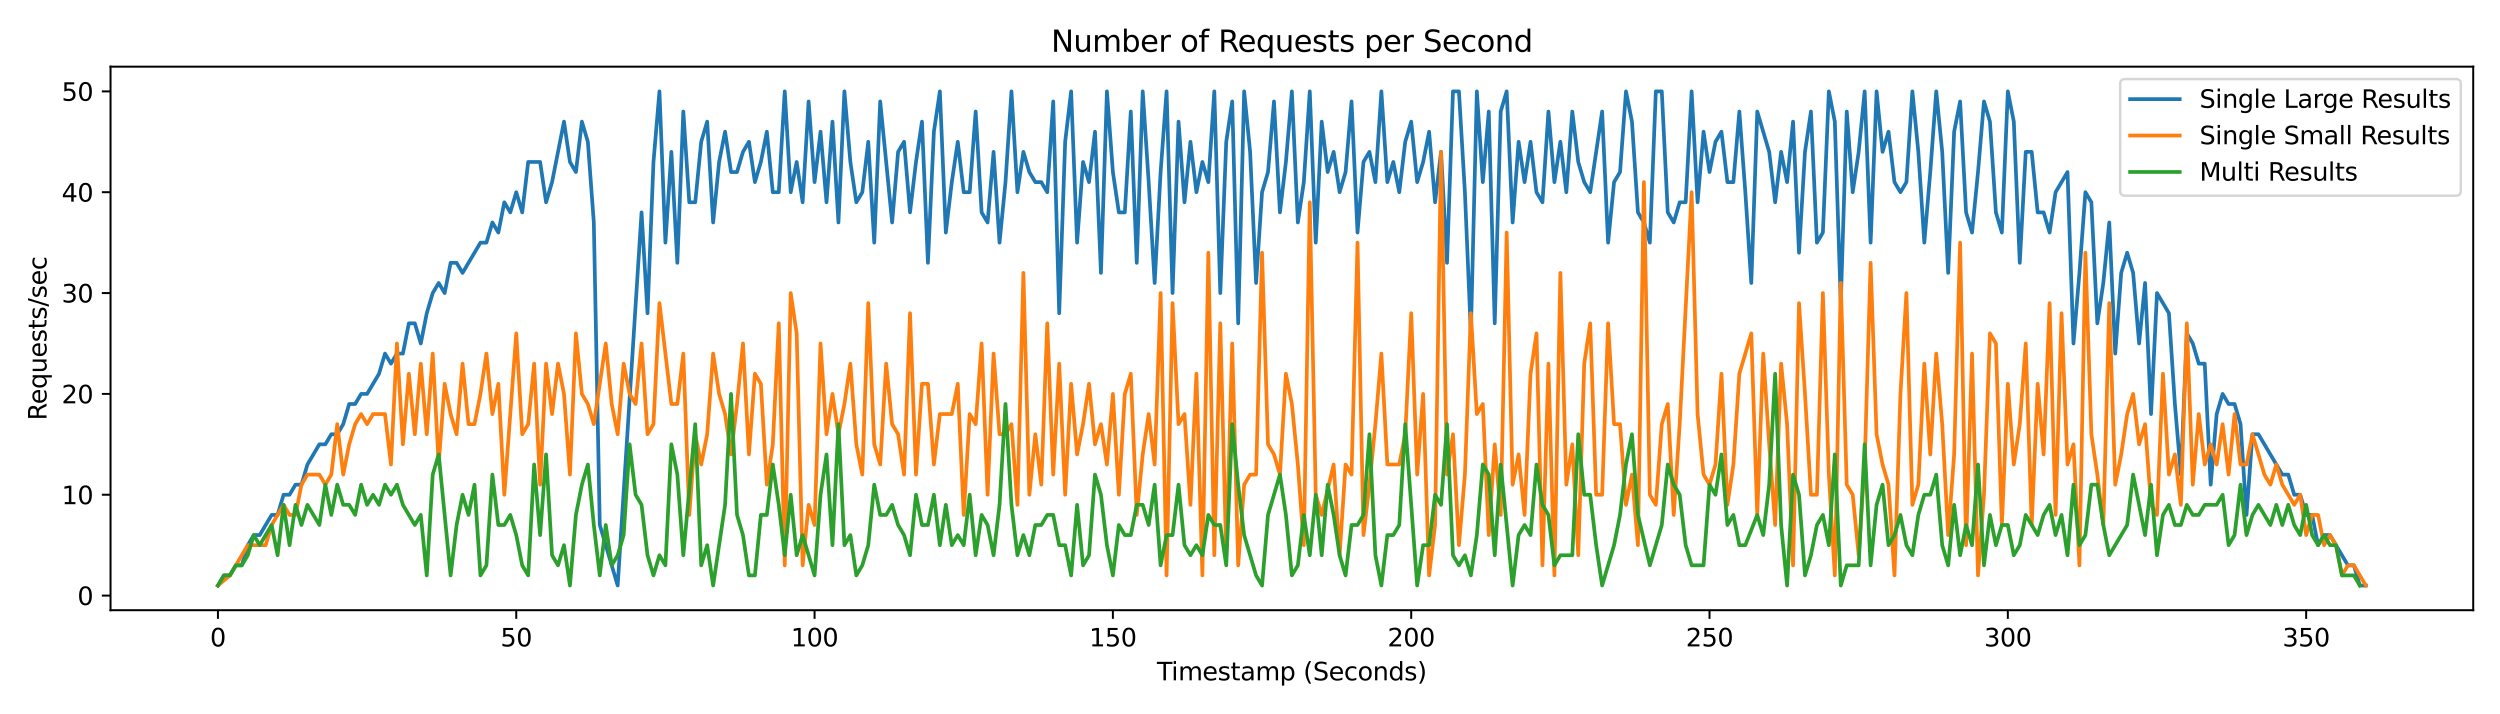 <?xml version="1.0" encoding="utf-8" standalone="no"?>
<!DOCTYPE svg PUBLIC "-//W3C//DTD SVG 1.1//EN"
  "http://www.w3.org/Graphics/SVG/1.1/DTD/svg11.dtd">
<svg xmlns:xlink="http://www.w3.org/1999/xlink" width="1008pt" height="288pt" viewBox="0 0 1008 288" xmlns="http://www.w3.org/2000/svg" version="1.1">
 <defs>
  <style type="text/css">*{stroke-linejoin: round; stroke-linecap: butt}</style>
 </defs>
 <g id="figure_1">
  <g id="patch_1">
   <path d="M 0 288 
L 1008 288 
L 1008 0 
L 0 0 
z
" style="fill: #ffffff"/>
  </g>
  <g id="axes_1">
   <g id="patch_2">
    <path d="M 44.57 246.04 
L 997.2 246.04 
L 997.2 26.88 
L 44.57 26.88 
z
" style="fill: #ffffff"/>
   </g>
   <g id="matplotlib.axis_1">
    <g id="xtick_1">
     <g id="line2d_1">
      <defs>
       <path id="mf8e0b0207e" d="M 0 0 
L 0 3.5 
" style="stroke: #000000; stroke-width: 0.8"/>
      </defs>
      <g>
       <use xlink:href="#mf8e0b0207e" x="87.871" y="246.04" style="stroke: #000000; stroke-width: 0.8"/>
      </g>
     </g>
     <g id="text_1">
      <!-- 0 -->
      <g transform="translate(84.69 260.638) scale(0.1 -0.1)">
       <defs>
        <path id="DejaVuSans-30" d="M 2034 4250 
Q 1547 4250 1301 3770 
Q 1056 3291 1056 2328 
Q 1056 1369 1301 889 
Q 1547 409 2034 409 
Q 2525 409 2770 889 
Q 3016 1369 3016 2328 
Q 3016 3291 2770 3770 
Q 2525 4250 2034 4250 
z
M 2034 4750 
Q 2819 4750 3233 4129 
Q 3647 3509 3647 2328 
Q 3647 1150 3233 529 
Q 2819 -91 2034 -91 
Q 1250 -91 836 529 
Q 422 1150 422 2328 
Q 422 3509 836 4129 
Q 1250 4750 2034 4750 
z
" transform="scale(0.016)"/>
       </defs>
       <use xlink:href="#DejaVuSans-30"/>
      </g>
     </g>
    </g>
    <g id="xtick_2">
     <g id="line2d_2">
      <g>
       <use xlink:href="#mf8e0b0207e" x="208.153" y="246.04" style="stroke: #000000; stroke-width: 0.8"/>
      </g>
     </g>
     <g id="text_2">
      <!-- 50 -->
      <g transform="translate(201.79 260.638) scale(0.1 -0.1)">
       <defs>
        <path id="DejaVuSans-35" d="M 691 4666 
L 3169 4666 
L 3169 4134 
L 1269 4134 
L 1269 2991 
Q 1406 3038 1543 3061 
Q 1681 3084 1819 3084 
Q 2600 3084 3056 2656 
Q 3513 2228 3513 1497 
Q 3513 744 3044 326 
Q 2575 -91 1722 -91 
Q 1428 -91 1123 -41 
Q 819 9 494 109 
L 494 744 
Q 775 591 1075 516 
Q 1375 441 1709 441 
Q 2250 441 2565 725 
Q 2881 1009 2881 1497 
Q 2881 1984 2565 2268 
Q 2250 2553 1709 2553 
Q 1456 2553 1204 2497 
Q 953 2441 691 2322 
L 691 4666 
z
" transform="scale(0.016)"/>
       </defs>
       <use xlink:href="#DejaVuSans-35"/>
       <use xlink:href="#DejaVuSans-30" transform="translate(63.623 0)"/>
      </g>
     </g>
    </g>
    <g id="xtick_3">
     <g id="line2d_3">
      <g>
       <use xlink:href="#mf8e0b0207e" x="328.434" y="246.04" style="stroke: #000000; stroke-width: 0.8"/>
      </g>
     </g>
     <g id="text_3">
      <!-- 100 -->
      <g transform="translate(318.891 260.638) scale(0.1 -0.1)">
       <defs>
        <path id="DejaVuSans-31" d="M 794 531 
L 1825 531 
L 1825 4091 
L 703 3866 
L 703 4441 
L 1819 4666 
L 2450 4666 
L 2450 531 
L 3481 531 
L 3481 0 
L 794 0 
L 794 531 
z
" transform="scale(0.016)"/>
       </defs>
       <use xlink:href="#DejaVuSans-31"/>
       <use xlink:href="#DejaVuSans-30" transform="translate(63.623 0)"/>
       <use xlink:href="#DejaVuSans-30" transform="translate(127.246 0)"/>
      </g>
     </g>
    </g>
    <g id="xtick_4">
     <g id="line2d_4">
      <g>
       <use xlink:href="#mf8e0b0207e" x="448.716" y="246.04" style="stroke: #000000; stroke-width: 0.8"/>
      </g>
     </g>
     <g id="text_4">
      <!-- 150 -->
      <g transform="translate(439.172 260.638) scale(0.1 -0.1)">
       <use xlink:href="#DejaVuSans-31"/>
       <use xlink:href="#DejaVuSans-35" transform="translate(63.623 0)"/>
       <use xlink:href="#DejaVuSans-30" transform="translate(127.246 0)"/>
      </g>
     </g>
    </g>
    <g id="xtick_5">
     <g id="line2d_5">
      <g>
       <use xlink:href="#mf8e0b0207e" x="568.998" y="246.04" style="stroke: #000000; stroke-width: 0.8"/>
      </g>
     </g>
     <g id="text_5">
      <!-- 200 -->
      <g transform="translate(559.454 260.638) scale(0.1 -0.1)">
       <defs>
        <path id="DejaVuSans-32" d="M 1228 531 
L 3431 531 
L 3431 0 
L 469 0 
L 469 531 
Q 828 903 1448 1529 
Q 2069 2156 2228 2338 
Q 2531 2678 2651 2914 
Q 2772 3150 2772 3378 
Q 2772 3750 2511 3984 
Q 2250 4219 1831 4219 
Q 1534 4219 1204 4116 
Q 875 4013 500 3803 
L 500 4441 
Q 881 4594 1212 4672 
Q 1544 4750 1819 4750 
Q 2544 4750 2975 4387 
Q 3406 4025 3406 3419 
Q 3406 3131 3298 2873 
Q 3191 2616 2906 2266 
Q 2828 2175 2409 1742 
Q 1991 1309 1228 531 
z
" transform="scale(0.016)"/>
       </defs>
       <use xlink:href="#DejaVuSans-32"/>
       <use xlink:href="#DejaVuSans-30" transform="translate(63.623 0)"/>
       <use xlink:href="#DejaVuSans-30" transform="translate(127.246 0)"/>
      </g>
     </g>
    </g>
    <g id="xtick_6">
     <g id="line2d_6">
      <g>
       <use xlink:href="#mf8e0b0207e" x="689.279" y="246.04" style="stroke: #000000; stroke-width: 0.8"/>
      </g>
     </g>
     <g id="text_6">
      <!-- 250 -->
      <g transform="translate(679.735 260.638) scale(0.1 -0.1)">
       <use xlink:href="#DejaVuSans-32"/>
       <use xlink:href="#DejaVuSans-35" transform="translate(63.623 0)"/>
       <use xlink:href="#DejaVuSans-30" transform="translate(127.246 0)"/>
      </g>
     </g>
    </g>
    <g id="xtick_7">
     <g id="line2d_7">
      <g>
       <use xlink:href="#mf8e0b0207e" x="809.561" y="246.04" style="stroke: #000000; stroke-width: 0.8"/>
      </g>
     </g>
     <g id="text_7">
      <!-- 300 -->
      <g transform="translate(800.017 260.638) scale(0.1 -0.1)">
       <defs>
        <path id="DejaVuSans-33" d="M 2597 2516 
Q 3050 2419 3304 2112 
Q 3559 1806 3559 1356 
Q 3559 666 3084 287 
Q 2609 -91 1734 -91 
Q 1441 -91 1130 -33 
Q 819 25 488 141 
L 488 750 
Q 750 597 1062 519 
Q 1375 441 1716 441 
Q 2309 441 2620 675 
Q 2931 909 2931 1356 
Q 2931 1769 2642 2001 
Q 2353 2234 1838 2234 
L 1294 2234 
L 1294 2753 
L 1863 2753 
Q 2328 2753 2575 2939 
Q 2822 3125 2822 3475 
Q 2822 3834 2567 4026 
Q 2313 4219 1838 4219 
Q 1578 4219 1281 4162 
Q 984 4106 628 3988 
L 628 4550 
Q 988 4650 1302 4700 
Q 1616 4750 1894 4750 
Q 2613 4750 3031 4423 
Q 3450 4097 3450 3541 
Q 3450 3153 3228 2886 
Q 3006 2619 2597 2516 
z
" transform="scale(0.016)"/>
       </defs>
       <use xlink:href="#DejaVuSans-33"/>
       <use xlink:href="#DejaVuSans-30" transform="translate(63.623 0)"/>
       <use xlink:href="#DejaVuSans-30" transform="translate(127.246 0)"/>
      </g>
     </g>
    </g>
    <g id="xtick_8">
     <g id="line2d_8">
      <g>
       <use xlink:href="#mf8e0b0207e" x="929.842" y="246.04" style="stroke: #000000; stroke-width: 0.8"/>
      </g>
     </g>
     <g id="text_8">
      <!-- 350 -->
      <g transform="translate(920.299 260.638) scale(0.1 -0.1)">
       <use xlink:href="#DejaVuSans-33"/>
       <use xlink:href="#DejaVuSans-35" transform="translate(63.623 0)"/>
       <use xlink:href="#DejaVuSans-30" transform="translate(127.246 0)"/>
      </g>
     </g>
    </g>
    <g id="text_9">
     <!-- Timestamp (Seconds) -->
     <g transform="translate(466.48 274.317) scale(0.1 -0.1)">
      <defs>
       <path id="DejaVuSans-54" d="M -19 4666 
L 3928 4666 
L 3928 4134 
L 2272 4134 
L 2272 0 
L 1638 0 
L 1638 4134 
L -19 4134 
L -19 4666 
z
" transform="scale(0.016)"/>
       <path id="DejaVuSans-69" d="M 603 3500 
L 1178 3500 
L 1178 0 
L 603 0 
L 603 3500 
z
M 603 4863 
L 1178 4863 
L 1178 4134 
L 603 4134 
L 603 4863 
z
" transform="scale(0.016)"/>
       <path id="DejaVuSans-6d" d="M 3328 2828 
Q 3544 3216 3844 3400 
Q 4144 3584 4550 3584 
Q 5097 3584 5394 3201 
Q 5691 2819 5691 2113 
L 5691 0 
L 5113 0 
L 5113 2094 
Q 5113 2597 4934 2840 
Q 4756 3084 4391 3084 
Q 3944 3084 3684 2787 
Q 3425 2491 3425 1978 
L 3425 0 
L 2847 0 
L 2847 2094 
Q 2847 2600 2669 2842 
Q 2491 3084 2119 3084 
Q 1678 3084 1418 2786 
Q 1159 2488 1159 1978 
L 1159 0 
L 581 0 
L 581 3500 
L 1159 3500 
L 1159 2956 
Q 1356 3278 1631 3431 
Q 1906 3584 2284 3584 
Q 2666 3584 2933 3390 
Q 3200 3197 3328 2828 
z
" transform="scale(0.016)"/>
       <path id="DejaVuSans-65" d="M 3597 1894 
L 3597 1613 
L 953 1613 
Q 991 1019 1311 708 
Q 1631 397 2203 397 
Q 2534 397 2845 478 
Q 3156 559 3463 722 
L 3463 178 
Q 3153 47 2828 -22 
Q 2503 -91 2169 -91 
Q 1331 -91 842 396 
Q 353 884 353 1716 
Q 353 2575 817 3079 
Q 1281 3584 2069 3584 
Q 2775 3584 3186 3129 
Q 3597 2675 3597 1894 
z
M 3022 2063 
Q 3016 2534 2758 2815 
Q 2500 3097 2075 3097 
Q 1594 3097 1305 2825 
Q 1016 2553 972 2059 
L 3022 2063 
z
" transform="scale(0.016)"/>
       <path id="DejaVuSans-73" d="M 2834 3397 
L 2834 2853 
Q 2591 2978 2328 3040 
Q 2066 3103 1784 3103 
Q 1356 3103 1142 2972 
Q 928 2841 928 2578 
Q 928 2378 1081 2264 
Q 1234 2150 1697 2047 
L 1894 2003 
Q 2506 1872 2764 1633 
Q 3022 1394 3022 966 
Q 3022 478 2636 193 
Q 2250 -91 1575 -91 
Q 1294 -91 989 -36 
Q 684 19 347 128 
L 347 722 
Q 666 556 975 473 
Q 1284 391 1588 391 
Q 1994 391 2212 530 
Q 2431 669 2431 922 
Q 2431 1156 2273 1281 
Q 2116 1406 1581 1522 
L 1381 1569 
Q 847 1681 609 1914 
Q 372 2147 372 2553 
Q 372 3047 722 3315 
Q 1072 3584 1716 3584 
Q 2034 3584 2315 3537 
Q 2597 3491 2834 3397 
z
" transform="scale(0.016)"/>
       <path id="DejaVuSans-74" d="M 1172 4494 
L 1172 3500 
L 2356 3500 
L 2356 3053 
L 1172 3053 
L 1172 1153 
Q 1172 725 1289 603 
Q 1406 481 1766 481 
L 2356 481 
L 2356 0 
L 1766 0 
Q 1100 0 847 248 
Q 594 497 594 1153 
L 594 3053 
L 172 3053 
L 172 3500 
L 594 3500 
L 594 4494 
L 1172 4494 
z
" transform="scale(0.016)"/>
       <path id="DejaVuSans-61" d="M 2194 1759 
Q 1497 1759 1228 1600 
Q 959 1441 959 1056 
Q 959 750 1161 570 
Q 1363 391 1709 391 
Q 2188 391 2477 730 
Q 2766 1069 2766 1631 
L 2766 1759 
L 2194 1759 
z
M 3341 1997 
L 3341 0 
L 2766 0 
L 2766 531 
Q 2569 213 2275 61 
Q 1981 -91 1556 -91 
Q 1019 -91 701 211 
Q 384 513 384 1019 
Q 384 1609 779 1909 
Q 1175 2209 1959 2209 
L 2766 2209 
L 2766 2266 
Q 2766 2663 2505 2880 
Q 2244 3097 1772 3097 
Q 1472 3097 1187 3025 
Q 903 2953 641 2809 
L 641 3341 
Q 956 3463 1253 3523 
Q 1550 3584 1831 3584 
Q 2591 3584 2966 3190 
Q 3341 2797 3341 1997 
z
" transform="scale(0.016)"/>
       <path id="DejaVuSans-70" d="M 1159 525 
L 1159 -1331 
L 581 -1331 
L 581 3500 
L 1159 3500 
L 1159 2969 
Q 1341 3281 1617 3432 
Q 1894 3584 2278 3584 
Q 2916 3584 3314 3078 
Q 3713 2572 3713 1747 
Q 3713 922 3314 415 
Q 2916 -91 2278 -91 
Q 1894 -91 1617 61 
Q 1341 213 1159 525 
z
M 3116 1747 
Q 3116 2381 2855 2742 
Q 2594 3103 2138 3103 
Q 1681 3103 1420 2742 
Q 1159 2381 1159 1747 
Q 1159 1113 1420 752 
Q 1681 391 2138 391 
Q 2594 391 2855 752 
Q 3116 1113 3116 1747 
z
" transform="scale(0.016)"/>
       <path id="DejaVuSans-20" transform="scale(0.016)"/>
       <path id="DejaVuSans-28" d="M 1984 4856 
Q 1566 4138 1362 3434 
Q 1159 2731 1159 2009 
Q 1159 1288 1364 580 
Q 1569 -128 1984 -844 
L 1484 -844 
Q 1016 -109 783 600 
Q 550 1309 550 2009 
Q 550 2706 781 3412 
Q 1013 4119 1484 4856 
L 1984 4856 
z
" transform="scale(0.016)"/>
       <path id="DejaVuSans-53" d="M 3425 4513 
L 3425 3897 
Q 3066 4069 2747 4153 
Q 2428 4238 2131 4238 
Q 1616 4238 1336 4038 
Q 1056 3838 1056 3469 
Q 1056 3159 1242 3001 
Q 1428 2844 1947 2747 
L 2328 2669 
Q 3034 2534 3370 2195 
Q 3706 1856 3706 1288 
Q 3706 609 3251 259 
Q 2797 -91 1919 -91 
Q 1588 -91 1214 -16 
Q 841 59 441 206 
L 441 856 
Q 825 641 1194 531 
Q 1563 422 1919 422 
Q 2459 422 2753 634 
Q 3047 847 3047 1241 
Q 3047 1584 2836 1778 
Q 2625 1972 2144 2069 
L 1759 2144 
Q 1053 2284 737 2584 
Q 422 2884 422 3419 
Q 422 4038 858 4394 
Q 1294 4750 2059 4750 
Q 2388 4750 2728 4690 
Q 3069 4631 3425 4513 
z
" transform="scale(0.016)"/>
       <path id="DejaVuSans-63" d="M 3122 3366 
L 3122 2828 
Q 2878 2963 2633 3030 
Q 2388 3097 2138 3097 
Q 1578 3097 1268 2742 
Q 959 2388 959 1747 
Q 959 1106 1268 751 
Q 1578 397 2138 397 
Q 2388 397 2633 464 
Q 2878 531 3122 666 
L 3122 134 
Q 2881 22 2623 -34 
Q 2366 -91 2075 -91 
Q 1284 -91 818 406 
Q 353 903 353 1747 
Q 353 2603 823 3093 
Q 1294 3584 2113 3584 
Q 2378 3584 2631 3529 
Q 2884 3475 3122 3366 
z
" transform="scale(0.016)"/>
       <path id="DejaVuSans-6f" d="M 1959 3097 
Q 1497 3097 1228 2736 
Q 959 2375 959 1747 
Q 959 1119 1226 758 
Q 1494 397 1959 397 
Q 2419 397 2687 759 
Q 2956 1122 2956 1747 
Q 2956 2369 2687 2733 
Q 2419 3097 1959 3097 
z
M 1959 3584 
Q 2709 3584 3137 3096 
Q 3566 2609 3566 1747 
Q 3566 888 3137 398 
Q 2709 -91 1959 -91 
Q 1206 -91 779 398 
Q 353 888 353 1747 
Q 353 2609 779 3096 
Q 1206 3584 1959 3584 
z
" transform="scale(0.016)"/>
       <path id="DejaVuSans-6e" d="M 3513 2113 
L 3513 0 
L 2938 0 
L 2938 2094 
Q 2938 2591 2744 2837 
Q 2550 3084 2163 3084 
Q 1697 3084 1428 2787 
Q 1159 2491 1159 1978 
L 1159 0 
L 581 0 
L 581 3500 
L 1159 3500 
L 1159 2956 
Q 1366 3272 1645 3428 
Q 1925 3584 2291 3584 
Q 2894 3584 3203 3211 
Q 3513 2838 3513 2113 
z
" transform="scale(0.016)"/>
       <path id="DejaVuSans-64" d="M 2906 2969 
L 2906 4863 
L 3481 4863 
L 3481 0 
L 2906 0 
L 2906 525 
Q 2725 213 2448 61 
Q 2172 -91 1784 -91 
Q 1150 -91 751 415 
Q 353 922 353 1747 
Q 353 2572 751 3078 
Q 1150 3584 1784 3584 
Q 2172 3584 2448 3432 
Q 2725 3281 2906 2969 
z
M 947 1747 
Q 947 1113 1208 752 
Q 1469 391 1925 391 
Q 2381 391 2643 752 
Q 2906 1113 2906 1747 
Q 2906 2381 2643 2742 
Q 2381 3103 1925 3103 
Q 1469 3103 1208 2742 
Q 947 2381 947 1747 
z
" transform="scale(0.016)"/>
       <path id="DejaVuSans-29" d="M 513 4856 
L 1013 4856 
Q 1481 4119 1714 3412 
Q 1947 2706 1947 2009 
Q 1947 1309 1714 600 
Q 1481 -109 1013 -844 
L 513 -844 
Q 928 -128 1133 580 
Q 1338 1288 1338 2009 
Q 1338 2731 1133 3434 
Q 928 4138 513 4856 
z
" transform="scale(0.016)"/>
      </defs>
      <use xlink:href="#DejaVuSans-54"/>
      <use xlink:href="#DejaVuSans-69" transform="translate(57.959 0)"/>
      <use xlink:href="#DejaVuSans-6d" transform="translate(85.742 0)"/>
      <use xlink:href="#DejaVuSans-65" transform="translate(183.154 0)"/>
      <use xlink:href="#DejaVuSans-73" transform="translate(244.678 0)"/>
      <use xlink:href="#DejaVuSans-74" transform="translate(296.777 0)"/>
      <use xlink:href="#DejaVuSans-61" transform="translate(335.986 0)"/>
      <use xlink:href="#DejaVuSans-6d" transform="translate(397.266 0)"/>
      <use xlink:href="#DejaVuSans-70" transform="translate(494.678 0)"/>
      <use xlink:href="#DejaVuSans-20" transform="translate(558.154 0)"/>
      <use xlink:href="#DejaVuSans-28" transform="translate(589.941 0)"/>
      <use xlink:href="#DejaVuSans-53" transform="translate(628.955 0)"/>
      <use xlink:href="#DejaVuSans-65" transform="translate(692.432 0)"/>
      <use xlink:href="#DejaVuSans-63" transform="translate(753.955 0)"/>
      <use xlink:href="#DejaVuSans-6f" transform="translate(808.936 0)"/>
      <use xlink:href="#DejaVuSans-6e" transform="translate(870.117 0)"/>
      <use xlink:href="#DejaVuSans-64" transform="translate(933.496 0)"/>
      <use xlink:href="#DejaVuSans-73" transform="translate(996.973 0)"/>
      <use xlink:href="#DejaVuSans-29" transform="translate(1049.072 0)"/>
     </g>
    </g>
   </g>
   <g id="matplotlib.axis_2">
    <g id="ytick_1">
     <g id="line2d_9">
      <defs>
       <path id="md3cd2e9be6" d="M 0 0 
L -3.5 0 
" style="stroke: #000000; stroke-width: 0.8"/>
      </defs>
      <g>
       <use xlink:href="#md3cd2e9be6" x="44.57" y="240.144" style="stroke: #000000; stroke-width: 0.8"/>
      </g>
     </g>
     <g id="text_10">
      <!-- 0 -->
      <g transform="translate(31.207 243.943) scale(0.1 -0.1)">
       <use xlink:href="#DejaVuSans-30"/>
      </g>
     </g>
    </g>
    <g id="ytick_2">
     <g id="line2d_10">
      <g>
       <use xlink:href="#md3cd2e9be6" x="44.57" y="199.484" style="stroke: #000000; stroke-width: 0.8"/>
      </g>
     </g>
     <g id="text_11">
      <!-- 10 -->
      <g transform="translate(24.845 203.283) scale(0.1 -0.1)">
       <use xlink:href="#DejaVuSans-31"/>
       <use xlink:href="#DejaVuSans-30" transform="translate(63.623 0)"/>
      </g>
     </g>
    </g>
    <g id="ytick_3">
     <g id="line2d_11">
      <g>
       <use xlink:href="#md3cd2e9be6" x="44.57" y="158.823" style="stroke: #000000; stroke-width: 0.8"/>
      </g>
     </g>
     <g id="text_12">
      <!-- 20 -->
      <g transform="translate(24.845 162.622) scale(0.1 -0.1)">
       <use xlink:href="#DejaVuSans-32"/>
       <use xlink:href="#DejaVuSans-30" transform="translate(63.623 0)"/>
      </g>
     </g>
    </g>
    <g id="ytick_4">
     <g id="line2d_12">
      <g>
       <use xlink:href="#md3cd2e9be6" x="44.57" y="118.163" style="stroke: #000000; stroke-width: 0.8"/>
      </g>
     </g>
     <g id="text_13">
      <!-- 30 -->
      <g transform="translate(24.845 121.962) scale(0.1 -0.1)">
       <use xlink:href="#DejaVuSans-33"/>
       <use xlink:href="#DejaVuSans-30" transform="translate(63.623 0)"/>
      </g>
     </g>
    </g>
    <g id="ytick_5">
     <g id="line2d_13">
      <g>
       <use xlink:href="#md3cd2e9be6" x="44.57" y="77.502" style="stroke: #000000; stroke-width: 0.8"/>
      </g>
     </g>
     <g id="text_14">
      <!-- 40 -->
      <g transform="translate(24.845 81.302) scale(0.1 -0.1)">
       <defs>
        <path id="DejaVuSans-34" d="M 2419 4116 
L 825 1625 
L 2419 1625 
L 2419 4116 
z
M 2253 4666 
L 3047 4666 
L 3047 1625 
L 3713 1625 
L 3713 1100 
L 3047 1100 
L 3047 0 
L 2419 0 
L 2419 1100 
L 313 1100 
L 313 1709 
L 2253 4666 
z
" transform="scale(0.016)"/>
       </defs>
       <use xlink:href="#DejaVuSans-34"/>
       <use xlink:href="#DejaVuSans-30" transform="translate(63.623 0)"/>
      </g>
     </g>
    </g>
    <g id="ytick_6">
     <g id="line2d_14">
      <g>
       <use xlink:href="#md3cd2e9be6" x="44.57" y="36.842" style="stroke: #000000; stroke-width: 0.8"/>
      </g>
     </g>
     <g id="text_15">
      <!-- 50 -->
      <g transform="translate(24.845 40.641) scale(0.1 -0.1)">
       <use xlink:href="#DejaVuSans-35"/>
       <use xlink:href="#DejaVuSans-30" transform="translate(63.623 0)"/>
      </g>
     </g>
    </g>
    <g id="text_16">
     <!-- Requests/sec -->
     <g transform="translate(18.765 169.49) rotate(-90) scale(0.1 -0.1)">
      <defs>
       <path id="DejaVuSans-52" d="M 2841 2188 
Q 3044 2119 3236 1894 
Q 3428 1669 3622 1275 
L 4263 0 
L 3584 0 
L 2988 1197 
Q 2756 1666 2539 1819 
Q 2322 1972 1947 1972 
L 1259 1972 
L 1259 0 
L 628 0 
L 628 4666 
L 2053 4666 
Q 2853 4666 3247 4331 
Q 3641 3997 3641 3322 
Q 3641 2881 3436 2590 
Q 3231 2300 2841 2188 
z
M 1259 4147 
L 1259 2491 
L 2053 2491 
Q 2509 2491 2742 2702 
Q 2975 2913 2975 3322 
Q 2975 3731 2742 3939 
Q 2509 4147 2053 4147 
L 1259 4147 
z
" transform="scale(0.016)"/>
       <path id="DejaVuSans-71" d="M 947 1747 
Q 947 1113 1208 752 
Q 1469 391 1925 391 
Q 2381 391 2643 752 
Q 2906 1113 2906 1747 
Q 2906 2381 2643 2742 
Q 2381 3103 1925 3103 
Q 1469 3103 1208 2742 
Q 947 2381 947 1747 
z
M 2906 525 
Q 2725 213 2448 61 
Q 2172 -91 1784 -91 
Q 1150 -91 751 415 
Q 353 922 353 1747 
Q 353 2572 751 3078 
Q 1150 3584 1784 3584 
Q 2172 3584 2448 3432 
Q 2725 3281 2906 2969 
L 2906 3500 
L 3481 3500 
L 3481 -1331 
L 2906 -1331 
L 2906 525 
z
" transform="scale(0.016)"/>
       <path id="DejaVuSans-75" d="M 544 1381 
L 544 3500 
L 1119 3500 
L 1119 1403 
Q 1119 906 1312 657 
Q 1506 409 1894 409 
Q 2359 409 2629 706 
Q 2900 1003 2900 1516 
L 2900 3500 
L 3475 3500 
L 3475 0 
L 2900 0 
L 2900 538 
Q 2691 219 2414 64 
Q 2138 -91 1772 -91 
Q 1169 -91 856 284 
Q 544 659 544 1381 
z
M 1991 3584 
L 1991 3584 
z
" transform="scale(0.016)"/>
       <path id="DejaVuSans-2f" d="M 1625 4666 
L 2156 4666 
L 531 -594 
L 0 -594 
L 1625 4666 
z
" transform="scale(0.016)"/>
      </defs>
      <use xlink:href="#DejaVuSans-52"/>
      <use xlink:href="#DejaVuSans-65" transform="translate(64.982 0)"/>
      <use xlink:href="#DejaVuSans-71" transform="translate(126.506 0)"/>
      <use xlink:href="#DejaVuSans-75" transform="translate(189.982 0)"/>
      <use xlink:href="#DejaVuSans-65" transform="translate(253.361 0)"/>
      <use xlink:href="#DejaVuSans-73" transform="translate(314.885 0)"/>
      <use xlink:href="#DejaVuSans-74" transform="translate(366.984 0)"/>
      <use xlink:href="#DejaVuSans-73" transform="translate(406.193 0)"/>
      <use xlink:href="#DejaVuSans-2f" transform="translate(458.293 0)"/>
      <use xlink:href="#DejaVuSans-73" transform="translate(491.984 0)"/>
      <use xlink:href="#DejaVuSans-65" transform="translate(544.084 0)"/>
      <use xlink:href="#DejaVuSans-63" transform="translate(605.607 0)"/>
     </g>
    </g>
   </g>
   <g id="line2d_15">
    <path d="M 87.871 236.078 
L 90.277 232.012 
L 92.683 232.012 
L 95.088 227.946 
L 97.494 227.946 
L 99.9 219.814 
L 102.305 215.748 
L 104.711 215.748 
L 109.522 207.616 
L 111.928 207.616 
L 114.333 199.484 
L 116.739 199.484 
L 119.145 195.418 
L 121.55 195.418 
L 123.956 187.286 
L 128.767 179.154 
L 131.173 179.154 
L 133.578 175.087 
L 135.984 175.087 
L 138.39 171.021 
L 140.795 162.889 
L 143.201 162.889 
L 145.607 158.823 
L 148.012 158.823 
L 152.823 150.691 
L 155.229 142.559 
L 157.635 146.625 
L 160.04 142.559 
L 162.446 142.559 
L 164.852 130.361 
L 167.257 130.361 
L 169.663 138.493 
L 172.068 126.295 
L 174.474 118.163 
L 176.88 114.097 
L 179.285 118.163 
L 181.691 105.965 
L 184.097 105.965 
L 186.502 110.031 
L 193.719 97.833 
L 196.125 97.833 
L 198.53 89.7 
L 200.936 93.766 
L 203.342 81.568 
L 205.747 85.634 
L 208.153 77.502 
L 210.559 85.634 
L 212.964 65.304 
L 217.775 65.304 
L 220.181 81.568 
L 222.587 73.436 
L 227.398 49.04 
L 229.804 65.304 
L 232.209 69.37 
L 234.615 49.04 
L 237.021 57.172 
L 239.426 89.7 
L 241.832 211.682 
L 249.049 236.078 
L 258.671 85.634 
L 261.077 126.295 
L 263.482 65.304 
L 265.888 36.842 
L 268.294 97.833 
L 270.699 61.238 
L 273.105 105.965 
L 275.511 44.974 
L 277.916 81.568 
L 280.322 81.568 
L 282.728 57.172 
L 285.133 49.04 
L 287.539 89.7 
L 289.944 65.304 
L 292.35 53.106 
L 294.756 69.37 
L 297.161 69.37 
L 299.567 61.238 
L 301.973 57.172 
L 304.378 73.436 
L 306.784 65.304 
L 309.189 53.106 
L 311.595 77.502 
L 314.001 77.502 
L 316.406 36.842 
L 318.812 77.502 
L 321.218 65.304 
L 323.623 81.568 
L 326.029 40.908 
L 328.434 73.436 
L 330.84 53.106 
L 333.246 81.568 
L 335.651 49.04 
L 338.057 89.7 
L 340.463 36.842 
L 342.868 65.304 
L 345.274 81.568 
L 347.68 77.502 
L 350.085 57.172 
L 352.491 97.833 
L 354.896 40.908 
L 359.708 89.7 
L 362.113 61.238 
L 364.519 57.172 
L 366.925 85.634 
L 369.33 65.304 
L 371.736 49.04 
L 374.141 105.965 
L 376.547 53.106 
L 378.953 36.842 
L 381.358 93.766 
L 383.764 73.436 
L 386.17 57.172 
L 388.575 77.502 
L 390.981 77.502 
L 393.387 44.974 
L 395.792 85.634 
L 398.198 89.7 
L 400.603 61.238 
L 403.009 97.833 
L 405.415 73.436 
L 407.82 36.842 
L 410.226 77.502 
L 412.632 61.238 
L 415.037 69.37 
L 417.443 73.436 
L 419.848 73.436 
L 422.254 77.502 
L 424.66 40.908 
L 427.065 126.295 
L 429.471 57.172 
L 431.877 36.842 
L 434.282 97.833 
L 436.688 65.304 
L 439.094 73.436 
L 441.499 53.106 
L 443.905 110.031 
L 446.31 36.842 
L 448.716 69.37 
L 451.122 85.634 
L 453.527 85.634 
L 455.933 44.974 
L 458.339 105.965 
L 460.744 36.842 
L 463.15 73.436 
L 465.555 114.097 
L 467.961 69.37 
L 470.367 36.842 
L 472.772 118.163 
L 475.178 49.04 
L 477.584 81.568 
L 479.989 57.172 
L 482.395 77.502 
L 484.801 65.304 
L 487.206 73.436 
L 489.612 36.842 
L 492.017 118.163 
L 494.423 57.172 
L 496.829 40.908 
L 499.234 130.361 
L 501.64 36.842 
L 504.046 61.238 
L 506.451 114.097 
L 508.857 77.502 
L 511.262 69.37 
L 513.668 40.908 
L 516.074 85.634 
L 518.479 65.304 
L 520.885 36.842 
L 523.291 89.7 
L 525.696 73.436 
L 528.102 36.842 
L 530.508 97.833 
L 532.913 49.04 
L 535.319 69.37 
L 537.724 61.238 
L 540.13 77.502 
L 542.536 69.37 
L 544.941 40.908 
L 547.347 93.766 
L 549.753 65.304 
L 552.158 61.238 
L 554.564 73.436 
L 556.969 36.842 
L 559.375 73.436 
L 561.781 65.304 
L 564.186 77.502 
L 566.592 57.172 
L 568.998 49.04 
L 571.403 73.436 
L 573.809 65.304 
L 576.215 53.106 
L 578.62 81.568 
L 581.026 61.238 
L 583.431 105.965 
L 585.837 36.842 
L 588.243 36.842 
L 590.648 77.502 
L 593.054 134.427 
L 595.46 36.842 
L 597.865 73.436 
L 600.271 44.974 
L 602.676 130.361 
L 605.082 44.974 
L 607.488 36.842 
L 609.893 89.7 
L 612.299 57.172 
L 614.705 73.436 
L 617.11 57.172 
L 619.516 77.502 
L 621.922 81.568 
L 624.327 44.974 
L 626.733 73.436 
L 629.138 57.172 
L 631.544 77.502 
L 633.95 44.974 
L 636.355 65.304 
L 638.761 73.436 
L 641.167 77.502 
L 645.978 44.974 
L 648.383 97.833 
L 650.789 73.436 
L 653.195 69.37 
L 655.6 36.842 
L 658.006 49.04 
L 660.412 85.634 
L 662.817 89.7 
L 665.223 97.833 
L 667.629 36.842 
L 670.034 36.842 
L 672.44 85.634 
L 674.845 89.7 
L 677.251 81.568 
L 679.657 81.568 
L 682.062 36.842 
L 684.468 81.568 
L 686.874 53.106 
L 689.279 69.37 
L 691.685 57.172 
L 694.09 53.106 
L 696.496 73.436 
L 698.902 73.436 
L 701.307 44.974 
L 703.713 77.502 
L 706.119 114.097 
L 708.524 44.974 
L 713.336 61.238 
L 715.741 81.568 
L 718.147 61.238 
L 720.552 73.436 
L 722.958 49.04 
L 725.364 101.899 
L 727.769 61.238 
L 730.175 44.974 
L 732.581 97.833 
L 734.986 93.766 
L 737.392 36.842 
L 739.797 49.04 
L 742.203 122.229 
L 744.609 44.974 
L 747.014 77.502 
L 749.42 61.238 
L 751.826 36.842 
L 754.231 97.833 
L 756.637 36.842 
L 759.043 61.238 
L 761.448 53.106 
L 763.854 73.436 
L 766.259 77.502 
L 768.665 73.436 
L 771.071 36.842 
L 773.476 61.238 
L 775.882 97.833 
L 778.288 69.37 
L 780.693 36.842 
L 783.099 61.238 
L 785.504 110.031 
L 787.91 53.106 
L 790.316 40.908 
L 792.721 85.634 
L 795.127 93.766 
L 797.533 69.37 
L 799.938 40.908 
L 802.344 49.04 
L 804.749 85.634 
L 807.155 93.766 
L 809.561 36.842 
L 811.966 49.04 
L 814.372 105.965 
L 816.778 61.238 
L 819.183 61.238 
L 821.589 85.634 
L 823.995 85.634 
L 826.4 93.766 
L 828.806 77.502 
L 833.617 69.37 
L 836.023 138.493 
L 838.428 110.031 
L 840.834 77.502 
L 843.24 81.568 
L 845.645 130.361 
L 848.051 114.097 
L 850.456 89.7 
L 852.862 142.559 
L 855.268 110.031 
L 857.673 101.899 
L 860.079 110.031 
L 862.485 138.493 
L 864.89 114.097 
L 867.296 166.955 
L 869.702 118.163 
L 874.513 126.295 
L 876.918 162.889 
L 879.324 191.352 
L 881.73 134.427 
L 884.135 138.493 
L 886.541 146.625 
L 888.947 146.625 
L 891.352 195.418 
L 893.758 166.955 
L 896.163 158.823 
L 898.569 162.889 
L 900.975 162.889 
L 903.38 171.021 
L 905.786 207.616 
L 908.192 175.087 
L 910.597 175.087 
L 920.22 191.352 
L 922.625 191.352 
L 925.031 199.484 
L 927.437 199.484 
L 929.842 207.616 
L 932.248 207.616 
L 934.654 219.814 
L 937.059 215.748 
L 939.465 215.748 
L 946.682 227.946 
L 949.087 227.946 
L 951.493 236.078 
L 953.899 236.078 
L 953.899 236.078 
" clip-path="url(#pd5eb96527d)" style="fill: none; stroke: #1f77b4; stroke-width: 1.5; stroke-linecap: square"/>
   </g>
   <g id="line2d_16">
    <path d="M 87.871 236.078 
L 92.683 232.012 
L 99.9 219.814 
L 107.116 219.814 
L 109.522 211.682 
L 114.333 203.55 
L 116.739 207.616 
L 119.145 207.616 
L 121.55 195.418 
L 123.956 191.352 
L 128.767 191.352 
L 131.173 195.418 
L 133.578 191.352 
L 135.984 171.021 
L 138.39 191.352 
L 140.795 179.154 
L 143.201 171.021 
L 145.607 166.955 
L 148.012 171.021 
L 150.418 166.955 
L 155.229 166.955 
L 157.635 187.286 
L 160.04 138.493 
L 162.446 179.154 
L 164.852 150.691 
L 167.257 175.087 
L 169.663 146.625 
L 172.068 175.087 
L 174.474 142.559 
L 176.88 187.286 
L 179.285 154.757 
L 181.691 166.955 
L 184.097 175.087 
L 186.502 146.625 
L 188.908 171.021 
L 191.314 171.021 
L 193.719 158.823 
L 196.125 142.559 
L 198.53 166.955 
L 200.936 154.757 
L 203.342 199.484 
L 208.153 134.427 
L 210.559 175.087 
L 212.964 171.021 
L 215.37 146.625 
L 217.775 195.418 
L 220.181 146.625 
L 222.587 166.955 
L 224.992 146.625 
L 227.398 158.823 
L 229.804 191.352 
L 232.209 134.427 
L 234.615 158.823 
L 237.021 162.889 
L 239.426 171.021 
L 244.237 138.493 
L 246.643 162.889 
L 249.049 175.087 
L 251.454 146.625 
L 253.86 158.823 
L 256.266 162.889 
L 258.671 138.493 
L 261.077 175.087 
L 263.482 171.021 
L 265.888 122.229 
L 270.699 162.889 
L 273.105 162.889 
L 275.511 142.559 
L 277.916 207.616 
L 280.322 175.087 
L 282.728 187.286 
L 285.133 175.087 
L 287.539 142.559 
L 289.944 158.823 
L 292.35 166.955 
L 294.756 183.22 
L 297.161 162.889 
L 299.567 138.493 
L 301.973 183.22 
L 304.378 150.691 
L 306.784 154.757 
L 309.189 195.418 
L 311.595 179.154 
L 314.001 130.361 
L 316.406 227.946 
L 318.812 118.163 
L 321.218 134.427 
L 323.623 227.946 
L 326.029 203.55 
L 328.434 211.682 
L 330.84 138.493 
L 333.246 175.087 
L 335.651 158.823 
L 338.057 175.087 
L 340.463 162.889 
L 342.868 146.625 
L 345.274 179.154 
L 347.68 191.352 
L 350.085 122.229 
L 352.491 179.154 
L 354.896 187.286 
L 357.302 146.625 
L 359.708 171.021 
L 362.113 175.087 
L 364.519 191.352 
L 366.925 126.295 
L 369.33 191.352 
L 371.736 154.757 
L 374.141 154.757 
L 376.547 187.286 
L 378.953 166.955 
L 383.764 166.955 
L 386.17 154.757 
L 388.575 207.616 
L 390.981 166.955 
L 393.387 171.021 
L 395.792 138.493 
L 398.198 199.484 
L 400.603 142.559 
L 403.009 175.087 
L 405.415 175.087 
L 407.82 171.021 
L 410.226 203.55 
L 412.632 110.031 
L 415.037 199.484 
L 417.443 175.087 
L 419.848 195.418 
L 422.254 130.361 
L 424.66 191.352 
L 427.065 146.625 
L 429.471 199.484 
L 431.877 154.757 
L 434.282 183.22 
L 436.688 171.021 
L 439.094 154.757 
L 441.499 179.154 
L 443.905 171.021 
L 446.31 187.286 
L 448.716 158.823 
L 451.122 199.484 
L 453.527 158.823 
L 455.933 150.691 
L 458.339 207.616 
L 460.744 183.22 
L 463.15 166.955 
L 465.555 187.286 
L 467.961 118.163 
L 470.367 232.012 
L 472.772 122.229 
L 475.178 171.021 
L 477.584 166.955 
L 479.989 203.55 
L 482.395 150.691 
L 484.801 232.012 
L 487.206 101.899 
L 489.612 223.88 
L 492.017 130.361 
L 494.423 223.88 
L 496.829 138.493 
L 499.234 227.946 
L 501.64 195.418 
L 504.046 191.352 
L 506.451 191.352 
L 508.857 101.899 
L 511.262 179.154 
L 513.668 183.22 
L 516.074 191.352 
L 518.479 150.691 
L 520.885 162.889 
L 523.291 187.286 
L 525.696 219.814 
L 528.102 81.568 
L 530.508 199.484 
L 532.913 207.616 
L 537.724 187.286 
L 540.13 223.88 
L 542.536 187.286 
L 544.941 191.352 
L 547.347 97.833 
L 549.753 215.748 
L 552.158 195.418 
L 554.564 171.021 
L 556.969 142.559 
L 559.375 187.286 
L 564.186 187.286 
L 566.592 175.087 
L 568.998 126.295 
L 571.403 191.352 
L 573.809 158.823 
L 576.215 232.012 
L 578.62 211.682 
L 581.026 61.238 
L 583.431 191.352 
L 585.837 175.087 
L 588.243 219.814 
L 590.648 191.352 
L 593.054 126.295 
L 595.46 166.955 
L 597.865 162.889 
L 600.271 215.748 
L 602.676 179.154 
L 605.082 207.616 
L 607.488 93.766 
L 609.893 195.418 
L 612.299 183.22 
L 614.705 207.616 
L 617.11 150.691 
L 619.516 134.427 
L 621.922 227.946 
L 624.327 146.625 
L 626.733 232.012 
L 629.138 110.031 
L 631.544 195.418 
L 633.95 179.154 
L 636.355 223.88 
L 638.761 146.625 
L 641.167 130.361 
L 643.572 199.484 
L 645.978 199.484 
L 648.383 130.361 
L 650.789 171.021 
L 653.195 171.021 
L 655.6 203.55 
L 658.006 191.352 
L 660.412 219.814 
L 662.817 73.436 
L 665.223 199.484 
L 667.629 203.55 
L 670.034 171.021 
L 672.44 162.889 
L 674.845 207.616 
L 677.251 171.021 
L 682.062 77.502 
L 684.468 166.955 
L 686.874 191.352 
L 689.279 195.418 
L 691.685 187.286 
L 694.09 150.691 
L 696.496 203.55 
L 698.902 187.286 
L 701.307 150.691 
L 706.119 134.427 
L 708.524 207.616 
L 710.93 142.559 
L 713.336 179.154 
L 715.741 211.682 
L 718.147 146.625 
L 720.552 171.021 
L 722.958 227.946 
L 725.364 122.229 
L 727.769 158.823 
L 730.175 199.484 
L 732.581 199.484 
L 734.986 118.163 
L 737.392 191.352 
L 739.797 232.012 
L 742.203 114.097 
L 744.609 195.418 
L 747.014 199.484 
L 749.42 223.88 
L 751.826 187.286 
L 754.231 105.965 
L 756.637 175.087 
L 759.043 187.286 
L 761.448 195.418 
L 763.854 232.012 
L 766.259 158.823 
L 768.665 118.163 
L 771.071 203.55 
L 773.476 195.418 
L 775.882 146.625 
L 778.288 183.22 
L 780.693 142.559 
L 783.099 171.021 
L 785.504 215.748 
L 787.91 183.22 
L 790.316 97.833 
L 792.721 219.814 
L 795.127 142.559 
L 797.533 232.012 
L 799.938 199.484 
L 802.344 134.427 
L 804.749 138.493 
L 807.155 211.682 
L 809.561 154.757 
L 811.966 187.286 
L 814.372 171.021 
L 816.778 138.493 
L 819.183 211.682 
L 821.589 154.757 
L 823.995 183.22 
L 826.4 122.229 
L 828.806 207.616 
L 831.211 126.295 
L 833.617 187.286 
L 836.023 179.154 
L 838.428 227.946 
L 840.834 101.899 
L 843.24 175.087 
L 845.645 191.352 
L 848.051 211.682 
L 850.456 122.229 
L 852.862 195.418 
L 855.268 183.22 
L 857.673 166.955 
L 860.079 158.823 
L 862.485 179.154 
L 864.89 171.021 
L 867.296 203.55 
L 869.702 207.616 
L 872.107 150.691 
L 874.513 191.352 
L 876.918 183.22 
L 879.324 203.55 
L 881.73 130.361 
L 884.135 195.418 
L 886.541 166.955 
L 888.947 187.286 
L 891.352 179.154 
L 893.758 187.286 
L 896.163 171.021 
L 898.569 191.352 
L 900.975 166.955 
L 903.38 187.286 
L 905.786 187.286 
L 908.192 175.087 
L 913.003 191.352 
L 915.409 195.418 
L 917.814 187.286 
L 920.22 195.418 
L 925.031 203.55 
L 927.437 199.484 
L 929.842 215.748 
L 932.248 207.616 
L 934.654 207.616 
L 937.059 219.814 
L 939.465 215.748 
L 941.87 219.814 
L 944.276 232.012 
L 946.682 227.946 
L 949.087 227.946 
L 953.899 236.078 
L 953.899 236.078 
" clip-path="url(#pd5eb96527d)" style="fill: none; stroke: #ff7f0e; stroke-width: 1.5; stroke-linecap: square"/>
   </g>
   <g id="line2d_17">
    <path d="M 87.871 236.078 
L 90.277 232.012 
L 92.683 232.012 
L 95.088 227.946 
L 97.494 227.946 
L 99.9 223.88 
L 102.305 215.748 
L 104.711 219.814 
L 109.522 211.682 
L 111.928 223.88 
L 114.333 203.55 
L 116.739 219.814 
L 119.145 203.55 
L 121.55 211.682 
L 123.956 203.55 
L 128.767 211.682 
L 131.173 195.418 
L 133.578 207.616 
L 135.984 195.418 
L 138.39 203.55 
L 140.795 203.55 
L 143.201 207.616 
L 145.607 195.418 
L 148.012 203.55 
L 150.418 199.484 
L 152.823 203.55 
L 155.229 195.418 
L 157.635 199.484 
L 160.04 195.418 
L 162.446 203.55 
L 167.257 211.682 
L 169.663 207.616 
L 172.068 232.012 
L 174.474 191.352 
L 176.88 183.22 
L 181.691 232.012 
L 184.097 211.682 
L 186.502 199.484 
L 188.908 207.616 
L 191.314 195.418 
L 193.719 232.012 
L 196.125 227.946 
L 198.53 191.352 
L 200.936 211.682 
L 203.342 211.682 
L 205.747 207.616 
L 208.153 215.748 
L 210.559 227.946 
L 212.964 232.012 
L 215.37 187.286 
L 217.775 215.748 
L 220.181 183.22 
L 222.587 223.88 
L 224.992 227.946 
L 227.398 219.814 
L 229.804 236.078 
L 232.209 207.616 
L 234.615 195.418 
L 237.021 187.286 
L 239.426 211.682 
L 241.832 232.012 
L 244.237 211.682 
L 246.643 227.946 
L 249.049 223.88 
L 251.454 215.748 
L 253.86 179.154 
L 256.266 199.484 
L 258.671 203.55 
L 261.077 223.88 
L 263.482 232.012 
L 265.888 223.88 
L 268.294 227.946 
L 270.699 179.154 
L 273.105 191.352 
L 275.511 223.88 
L 280.322 171.021 
L 282.728 227.946 
L 285.133 219.814 
L 287.539 236.078 
L 292.35 203.55 
L 294.756 158.823 
L 297.161 207.616 
L 299.567 215.748 
L 301.973 232.012 
L 304.378 232.012 
L 306.784 207.616 
L 309.189 207.616 
L 311.595 187.286 
L 314.001 203.55 
L 316.406 223.88 
L 318.812 199.484 
L 321.218 223.88 
L 323.623 215.748 
L 328.434 232.012 
L 330.84 199.484 
L 333.246 183.22 
L 335.651 219.814 
L 338.057 171.021 
L 340.463 219.814 
L 342.868 215.748 
L 345.274 232.012 
L 347.68 227.946 
L 350.085 219.814 
L 352.491 195.418 
L 354.896 207.616 
L 357.302 207.616 
L 359.708 203.55 
L 362.113 211.682 
L 364.519 215.748 
L 366.925 223.88 
L 369.33 199.484 
L 371.736 211.682 
L 374.141 211.682 
L 376.547 199.484 
L 378.953 219.814 
L 381.358 203.55 
L 383.764 219.814 
L 386.17 215.748 
L 388.575 219.814 
L 390.981 199.484 
L 393.387 223.88 
L 395.792 207.616 
L 398.198 211.682 
L 400.603 223.88 
L 403.009 203.55 
L 405.415 162.889 
L 407.82 203.55 
L 410.226 223.88 
L 412.632 215.748 
L 415.037 223.88 
L 417.443 211.682 
L 419.848 211.682 
L 422.254 207.616 
L 424.66 207.616 
L 427.065 219.814 
L 429.471 219.814 
L 431.877 232.012 
L 434.282 203.55 
L 436.688 227.946 
L 439.094 223.88 
L 441.499 191.352 
L 443.905 199.484 
L 446.31 219.814 
L 448.716 232.012 
L 451.122 211.682 
L 453.527 215.748 
L 455.933 215.748 
L 458.339 203.55 
L 460.744 203.55 
L 463.15 211.682 
L 465.555 195.418 
L 467.961 227.946 
L 470.367 215.748 
L 472.772 215.748 
L 475.178 195.418 
L 477.584 219.814 
L 479.989 223.88 
L 482.395 219.814 
L 484.801 223.88 
L 487.206 207.616 
L 489.612 211.682 
L 492.017 211.682 
L 494.423 227.946 
L 496.829 171.021 
L 499.234 195.418 
L 501.64 215.748 
L 506.451 232.012 
L 508.857 236.078 
L 511.262 207.616 
L 516.074 191.352 
L 518.479 207.616 
L 520.885 232.012 
L 523.291 227.946 
L 525.696 207.616 
L 528.102 223.88 
L 530.508 199.484 
L 532.913 223.88 
L 535.319 195.418 
L 537.724 207.616 
L 540.13 223.88 
L 542.536 232.012 
L 544.941 211.682 
L 547.347 211.682 
L 549.753 207.616 
L 552.158 175.087 
L 554.564 223.88 
L 556.969 236.078 
L 559.375 215.748 
L 561.781 215.748 
L 564.186 211.682 
L 566.592 171.021 
L 571.403 236.078 
L 573.809 219.814 
L 576.215 219.814 
L 578.62 199.484 
L 581.026 203.55 
L 583.431 171.021 
L 585.837 223.88 
L 588.243 227.946 
L 590.648 223.88 
L 593.054 232.012 
L 595.46 215.748 
L 597.865 187.286 
L 600.271 191.352 
L 602.676 223.88 
L 605.082 187.286 
L 609.893 236.078 
L 612.299 215.748 
L 614.705 211.682 
L 617.11 215.748 
L 619.516 187.286 
L 621.922 203.55 
L 624.327 207.616 
L 626.733 227.946 
L 629.138 223.88 
L 633.95 223.88 
L 636.355 175.087 
L 638.761 199.484 
L 641.167 199.484 
L 643.572 219.814 
L 645.978 236.078 
L 650.789 219.814 
L 653.195 207.616 
L 655.6 187.286 
L 658.006 175.087 
L 660.412 207.616 
L 665.223 227.946 
L 670.034 211.682 
L 672.44 187.286 
L 674.845 195.418 
L 677.251 199.484 
L 679.657 219.814 
L 682.062 227.946 
L 686.874 227.946 
L 689.279 195.418 
L 691.685 199.484 
L 694.09 183.22 
L 696.496 211.682 
L 698.902 207.616 
L 701.307 219.814 
L 703.713 219.814 
L 708.524 207.616 
L 710.93 215.748 
L 713.336 195.418 
L 715.741 150.691 
L 718.147 211.682 
L 720.552 236.078 
L 722.958 191.352 
L 725.364 199.484 
L 727.769 232.012 
L 730.175 223.88 
L 732.581 211.682 
L 734.986 207.616 
L 737.392 219.814 
L 739.797 183.22 
L 742.203 236.078 
L 744.609 227.946 
L 749.42 227.946 
L 751.826 179.154 
L 754.231 227.946 
L 756.637 203.55 
L 759.043 195.418 
L 761.448 219.814 
L 763.854 215.748 
L 766.259 207.616 
L 768.665 219.814 
L 771.071 223.88 
L 773.476 207.616 
L 775.882 199.484 
L 778.288 199.484 
L 780.693 191.352 
L 783.099 219.814 
L 785.504 227.946 
L 787.91 203.55 
L 790.316 223.88 
L 792.721 211.682 
L 795.127 219.814 
L 797.533 187.286 
L 799.938 227.946 
L 802.344 207.616 
L 804.749 219.814 
L 807.155 211.682 
L 809.561 211.682 
L 811.966 223.88 
L 814.372 219.814 
L 816.778 207.616 
L 821.589 215.748 
L 823.995 207.616 
L 826.4 203.55 
L 828.806 215.748 
L 831.211 207.616 
L 833.617 223.88 
L 836.023 195.418 
L 838.428 219.814 
L 840.834 215.748 
L 843.24 195.418 
L 845.645 195.418 
L 848.051 211.682 
L 850.456 223.88 
L 857.673 211.682 
L 860.079 191.352 
L 864.89 215.748 
L 867.296 195.418 
L 869.702 223.88 
L 872.107 207.616 
L 874.513 203.55 
L 876.918 211.682 
L 879.324 211.682 
L 881.73 203.55 
L 884.135 207.616 
L 886.541 207.616 
L 888.947 203.55 
L 893.758 203.55 
L 896.163 199.484 
L 898.569 219.814 
L 900.975 215.748 
L 903.38 195.418 
L 905.786 215.748 
L 908.192 207.616 
L 910.597 203.55 
L 915.409 211.682 
L 917.814 203.55 
L 920.22 211.682 
L 922.625 203.55 
L 925.031 211.682 
L 927.437 215.748 
L 929.842 203.55 
L 932.248 215.748 
L 934.654 219.814 
L 937.059 215.748 
L 939.465 219.814 
L 941.87 219.814 
L 944.276 232.012 
L 949.087 232.012 
L 951.493 236.078 
L 951.493 236.078 
" clip-path="url(#pd5eb96527d)" style="fill: none; stroke: #2ca02c; stroke-width: 1.5; stroke-linecap: square"/>
   </g>
   <g id="patch_3">
    <path d="M 44.57 246.04 
L 44.57 26.88 
" style="fill: none; stroke: #000000; stroke-width: 0.8; stroke-linejoin: miter; stroke-linecap: square"/>
   </g>
   <g id="patch_4">
    <path d="M 997.2 246.04 
L 997.2 26.88 
" style="fill: none; stroke: #000000; stroke-width: 0.8; stroke-linejoin: miter; stroke-linecap: square"/>
   </g>
   <g id="patch_5">
    <path d="M 44.57 246.04 
L 997.2 246.04 
" style="fill: none; stroke: #000000; stroke-width: 0.8; stroke-linejoin: miter; stroke-linecap: square"/>
   </g>
   <g id="patch_6">
    <path d="M 44.57 26.88 
L 997.2 26.88 
" style="fill: none; stroke: #000000; stroke-width: 0.8; stroke-linejoin: miter; stroke-linecap: square"/>
   </g>
   <g id="text_17">
    <!-- Number of Requests per Second -->
    <g transform="translate(423.823 20.88) scale(0.12 -0.12)">
     <defs>
      <path id="DejaVuSans-4e" d="M 628 4666 
L 1478 4666 
L 3547 763 
L 3547 4666 
L 4159 4666 
L 4159 0 
L 3309 0 
L 1241 3903 
L 1241 0 
L 628 0 
L 628 4666 
z
" transform="scale(0.016)"/>
      <path id="DejaVuSans-62" d="M 3116 1747 
Q 3116 2381 2855 2742 
Q 2594 3103 2138 3103 
Q 1681 3103 1420 2742 
Q 1159 2381 1159 1747 
Q 1159 1113 1420 752 
Q 1681 391 2138 391 
Q 2594 391 2855 752 
Q 3116 1113 3116 1747 
z
M 1159 2969 
Q 1341 3281 1617 3432 
Q 1894 3584 2278 3584 
Q 2916 3584 3314 3078 
Q 3713 2572 3713 1747 
Q 3713 922 3314 415 
Q 2916 -91 2278 -91 
Q 1894 -91 1617 61 
Q 1341 213 1159 525 
L 1159 0 
L 581 0 
L 581 4863 
L 1159 4863 
L 1159 2969 
z
" transform="scale(0.016)"/>
      <path id="DejaVuSans-72" d="M 2631 2963 
Q 2534 3019 2420 3045 
Q 2306 3072 2169 3072 
Q 1681 3072 1420 2755 
Q 1159 2438 1159 1844 
L 1159 0 
L 581 0 
L 581 3500 
L 1159 3500 
L 1159 2956 
Q 1341 3275 1631 3429 
Q 1922 3584 2338 3584 
Q 2397 3584 2469 3576 
Q 2541 3569 2628 3553 
L 2631 2963 
z
" transform="scale(0.016)"/>
      <path id="DejaVuSans-66" d="M 2375 4863 
L 2375 4384 
L 1825 4384 
Q 1516 4384 1395 4259 
Q 1275 4134 1275 3809 
L 1275 3500 
L 2222 3500 
L 2222 3053 
L 1275 3053 
L 1275 0 
L 697 0 
L 697 3053 
L 147 3053 
L 147 3500 
L 697 3500 
L 697 3744 
Q 697 4328 969 4595 
Q 1241 4863 1831 4863 
L 2375 4863 
z
" transform="scale(0.016)"/>
     </defs>
     <use xlink:href="#DejaVuSans-4e"/>
     <use xlink:href="#DejaVuSans-75" transform="translate(74.805 0)"/>
     <use xlink:href="#DejaVuSans-6d" transform="translate(138.184 0)"/>
     <use xlink:href="#DejaVuSans-62" transform="translate(235.596 0)"/>
     <use xlink:href="#DejaVuSans-65" transform="translate(299.072 0)"/>
     <use xlink:href="#DejaVuSans-72" transform="translate(360.596 0)"/>
     <use xlink:href="#DejaVuSans-20" transform="translate(401.709 0)"/>
     <use xlink:href="#DejaVuSans-6f" transform="translate(433.496 0)"/>
     <use xlink:href="#DejaVuSans-66" transform="translate(494.678 0)"/>
     <use xlink:href="#DejaVuSans-20" transform="translate(529.883 0)"/>
     <use xlink:href="#DejaVuSans-52" transform="translate(561.67 0)"/>
     <use xlink:href="#DejaVuSans-65" transform="translate(626.652 0)"/>
     <use xlink:href="#DejaVuSans-71" transform="translate(688.176 0)"/>
     <use xlink:href="#DejaVuSans-75" transform="translate(751.652 0)"/>
     <use xlink:href="#DejaVuSans-65" transform="translate(815.031 0)"/>
     <use xlink:href="#DejaVuSans-73" transform="translate(876.555 0)"/>
     <use xlink:href="#DejaVuSans-74" transform="translate(928.654 0)"/>
     <use xlink:href="#DejaVuSans-73" transform="translate(967.863 0)"/>
     <use xlink:href="#DejaVuSans-20" transform="translate(1019.963 0)"/>
     <use xlink:href="#DejaVuSans-70" transform="translate(1051.75 0)"/>
     <use xlink:href="#DejaVuSans-65" transform="translate(1115.227 0)"/>
     <use xlink:href="#DejaVuSans-72" transform="translate(1176.75 0)"/>
     <use xlink:href="#DejaVuSans-20" transform="translate(1217.863 0)"/>
     <use xlink:href="#DejaVuSans-53" transform="translate(1249.65 0)"/>
     <use xlink:href="#DejaVuSans-65" transform="translate(1313.127 0)"/>
     <use xlink:href="#DejaVuSans-63" transform="translate(1374.65 0)"/>
     <use xlink:href="#DejaVuSans-6f" transform="translate(1429.631 0)"/>
     <use xlink:href="#DejaVuSans-6e" transform="translate(1490.812 0)"/>
     <use xlink:href="#DejaVuSans-64" transform="translate(1554.191 0)"/>
    </g>
   </g>
   <g id="legend_1">
    <g id="patch_7">
     <path d="M 856.856 78.914 
L 990.2 78.914 
Q 992.2 78.914 992.2 76.914 
L 992.2 33.88 
Q 992.2 31.88 990.2 31.88 
L 856.856 31.88 
Q 854.856 31.88 854.856 33.88 
L 854.856 76.914 
Q 854.856 78.914 856.856 78.914 
z
" style="fill: #ffffff; opacity: 0.8; stroke: #cccccc; stroke-linejoin: miter"/>
    </g>
    <g id="line2d_18">
     <path d="M 858.856 39.978 
L 868.856 39.978 
L 878.856 39.978 
" style="fill: none; stroke: #1f77b4; stroke-width: 1.5; stroke-linecap: square"/>
    </g>
    <g id="text_18">
     <!-- Single Large Results -->
     <g transform="translate(886.856 43.478) scale(0.1 -0.1)">
      <defs>
       <path id="DejaVuSans-67" d="M 2906 1791 
Q 2906 2416 2648 2759 
Q 2391 3103 1925 3103 
Q 1463 3103 1205 2759 
Q 947 2416 947 1791 
Q 947 1169 1205 825 
Q 1463 481 1925 481 
Q 2391 481 2648 825 
Q 2906 1169 2906 1791 
z
M 3481 434 
Q 3481 -459 3084 -895 
Q 2688 -1331 1869 -1331 
Q 1566 -1331 1297 -1286 
Q 1028 -1241 775 -1147 
L 775 -588 
Q 1028 -725 1275 -790 
Q 1522 -856 1778 -856 
Q 2344 -856 2625 -561 
Q 2906 -266 2906 331 
L 2906 616 
Q 2728 306 2450 153 
Q 2172 0 1784 0 
Q 1141 0 747 490 
Q 353 981 353 1791 
Q 353 2603 747 3093 
Q 1141 3584 1784 3584 
Q 2172 3584 2450 3431 
Q 2728 3278 2906 2969 
L 2906 3500 
L 3481 3500 
L 3481 434 
z
" transform="scale(0.016)"/>
       <path id="DejaVuSans-6c" d="M 603 4863 
L 1178 4863 
L 1178 0 
L 603 0 
L 603 4863 
z
" transform="scale(0.016)"/>
       <path id="DejaVuSans-4c" d="M 628 4666 
L 1259 4666 
L 1259 531 
L 3531 531 
L 3531 0 
L 628 0 
L 628 4666 
z
" transform="scale(0.016)"/>
      </defs>
      <use xlink:href="#DejaVuSans-53"/>
      <use xlink:href="#DejaVuSans-69" transform="translate(63.477 0)"/>
      <use xlink:href="#DejaVuSans-6e" transform="translate(91.26 0)"/>
      <use xlink:href="#DejaVuSans-67" transform="translate(154.639 0)"/>
      <use xlink:href="#DejaVuSans-6c" transform="translate(218.115 0)"/>
      <use xlink:href="#DejaVuSans-65" transform="translate(245.898 0)"/>
      <use xlink:href="#DejaVuSans-20" transform="translate(307.422 0)"/>
      <use xlink:href="#DejaVuSans-4c" transform="translate(339.209 0)"/>
      <use xlink:href="#DejaVuSans-61" transform="translate(394.922 0)"/>
      <use xlink:href="#DejaVuSans-72" transform="translate(456.201 0)"/>
      <use xlink:href="#DejaVuSans-67" transform="translate(495.564 0)"/>
      <use xlink:href="#DejaVuSans-65" transform="translate(559.041 0)"/>
      <use xlink:href="#DejaVuSans-20" transform="translate(620.564 0)"/>
      <use xlink:href="#DejaVuSans-52" transform="translate(652.352 0)"/>
      <use xlink:href="#DejaVuSans-65" transform="translate(717.334 0)"/>
      <use xlink:href="#DejaVuSans-73" transform="translate(778.857 0)"/>
      <use xlink:href="#DejaVuSans-75" transform="translate(830.957 0)"/>
      <use xlink:href="#DejaVuSans-6c" transform="translate(894.336 0)"/>
      <use xlink:href="#DejaVuSans-74" transform="translate(922.119 0)"/>
      <use xlink:href="#DejaVuSans-73" transform="translate(961.328 0)"/>
     </g>
    </g>
    <g id="line2d_19">
     <path d="M 858.856 54.657 
L 868.856 54.657 
L 878.856 54.657 
" style="fill: none; stroke: #ff7f0e; stroke-width: 1.5; stroke-linecap: square"/>
    </g>
    <g id="text_19">
     <!-- Single Small Results -->
     <g transform="translate(886.856 58.157) scale(0.1 -0.1)">
      <use xlink:href="#DejaVuSans-53"/>
      <use xlink:href="#DejaVuSans-69" transform="translate(63.477 0)"/>
      <use xlink:href="#DejaVuSans-6e" transform="translate(91.26 0)"/>
      <use xlink:href="#DejaVuSans-67" transform="translate(154.639 0)"/>
      <use xlink:href="#DejaVuSans-6c" transform="translate(218.115 0)"/>
      <use xlink:href="#DejaVuSans-65" transform="translate(245.898 0)"/>
      <use xlink:href="#DejaVuSans-20" transform="translate(307.422 0)"/>
      <use xlink:href="#DejaVuSans-53" transform="translate(339.209 0)"/>
      <use xlink:href="#DejaVuSans-6d" transform="translate(402.686 0)"/>
      <use xlink:href="#DejaVuSans-61" transform="translate(500.098 0)"/>
      <use xlink:href="#DejaVuSans-6c" transform="translate(561.377 0)"/>
      <use xlink:href="#DejaVuSans-6c" transform="translate(589.16 0)"/>
      <use xlink:href="#DejaVuSans-20" transform="translate(616.943 0)"/>
      <use xlink:href="#DejaVuSans-52" transform="translate(648.73 0)"/>
      <use xlink:href="#DejaVuSans-65" transform="translate(713.713 0)"/>
      <use xlink:href="#DejaVuSans-73" transform="translate(775.236 0)"/>
      <use xlink:href="#DejaVuSans-75" transform="translate(827.336 0)"/>
      <use xlink:href="#DejaVuSans-6c" transform="translate(890.715 0)"/>
      <use xlink:href="#DejaVuSans-74" transform="translate(918.498 0)"/>
      <use xlink:href="#DejaVuSans-73" transform="translate(957.707 0)"/>
     </g>
    </g>
    <g id="line2d_20">
     <path d="M 858.856 69.335 
L 868.856 69.335 
L 878.856 69.335 
" style="fill: none; stroke: #2ca02c; stroke-width: 1.5; stroke-linecap: square"/>
    </g>
    <g id="text_20">
     <!-- Multi Results -->
     <g transform="translate(886.856 72.835) scale(0.1 -0.1)">
      <defs>
       <path id="DejaVuSans-4d" d="M 628 4666 
L 1569 4666 
L 2759 1491 
L 3956 4666 
L 4897 4666 
L 4897 0 
L 4281 0 
L 4281 4097 
L 3078 897 
L 2444 897 
L 1241 4097 
L 1241 0 
L 628 0 
L 628 4666 
z
" transform="scale(0.016)"/>
      </defs>
      <use xlink:href="#DejaVuSans-4d"/>
      <use xlink:href="#DejaVuSans-75" transform="translate(86.279 0)"/>
      <use xlink:href="#DejaVuSans-6c" transform="translate(149.658 0)"/>
      <use xlink:href="#DejaVuSans-74" transform="translate(177.441 0)"/>
      <use xlink:href="#DejaVuSans-69" transform="translate(216.65 0)"/>
      <use xlink:href="#DejaVuSans-20" transform="translate(244.434 0)"/>
      <use xlink:href="#DejaVuSans-52" transform="translate(276.221 0)"/>
      <use xlink:href="#DejaVuSans-65" transform="translate(341.203 0)"/>
      <use xlink:href="#DejaVuSans-73" transform="translate(402.727 0)"/>
      <use xlink:href="#DejaVuSans-75" transform="translate(454.826 0)"/>
      <use xlink:href="#DejaVuSans-6c" transform="translate(518.205 0)"/>
      <use xlink:href="#DejaVuSans-74" transform="translate(545.988 0)"/>
      <use xlink:href="#DejaVuSans-73" transform="translate(585.197 0)"/>
     </g>
    </g>
   </g>
  </g>
 </g>
 <defs>
  <clipPath id="pd5eb96527d">
   <rect x="44.57" y="26.88" width="952.63" height="219.16"/>
  </clipPath>
 </defs>
</svg>
